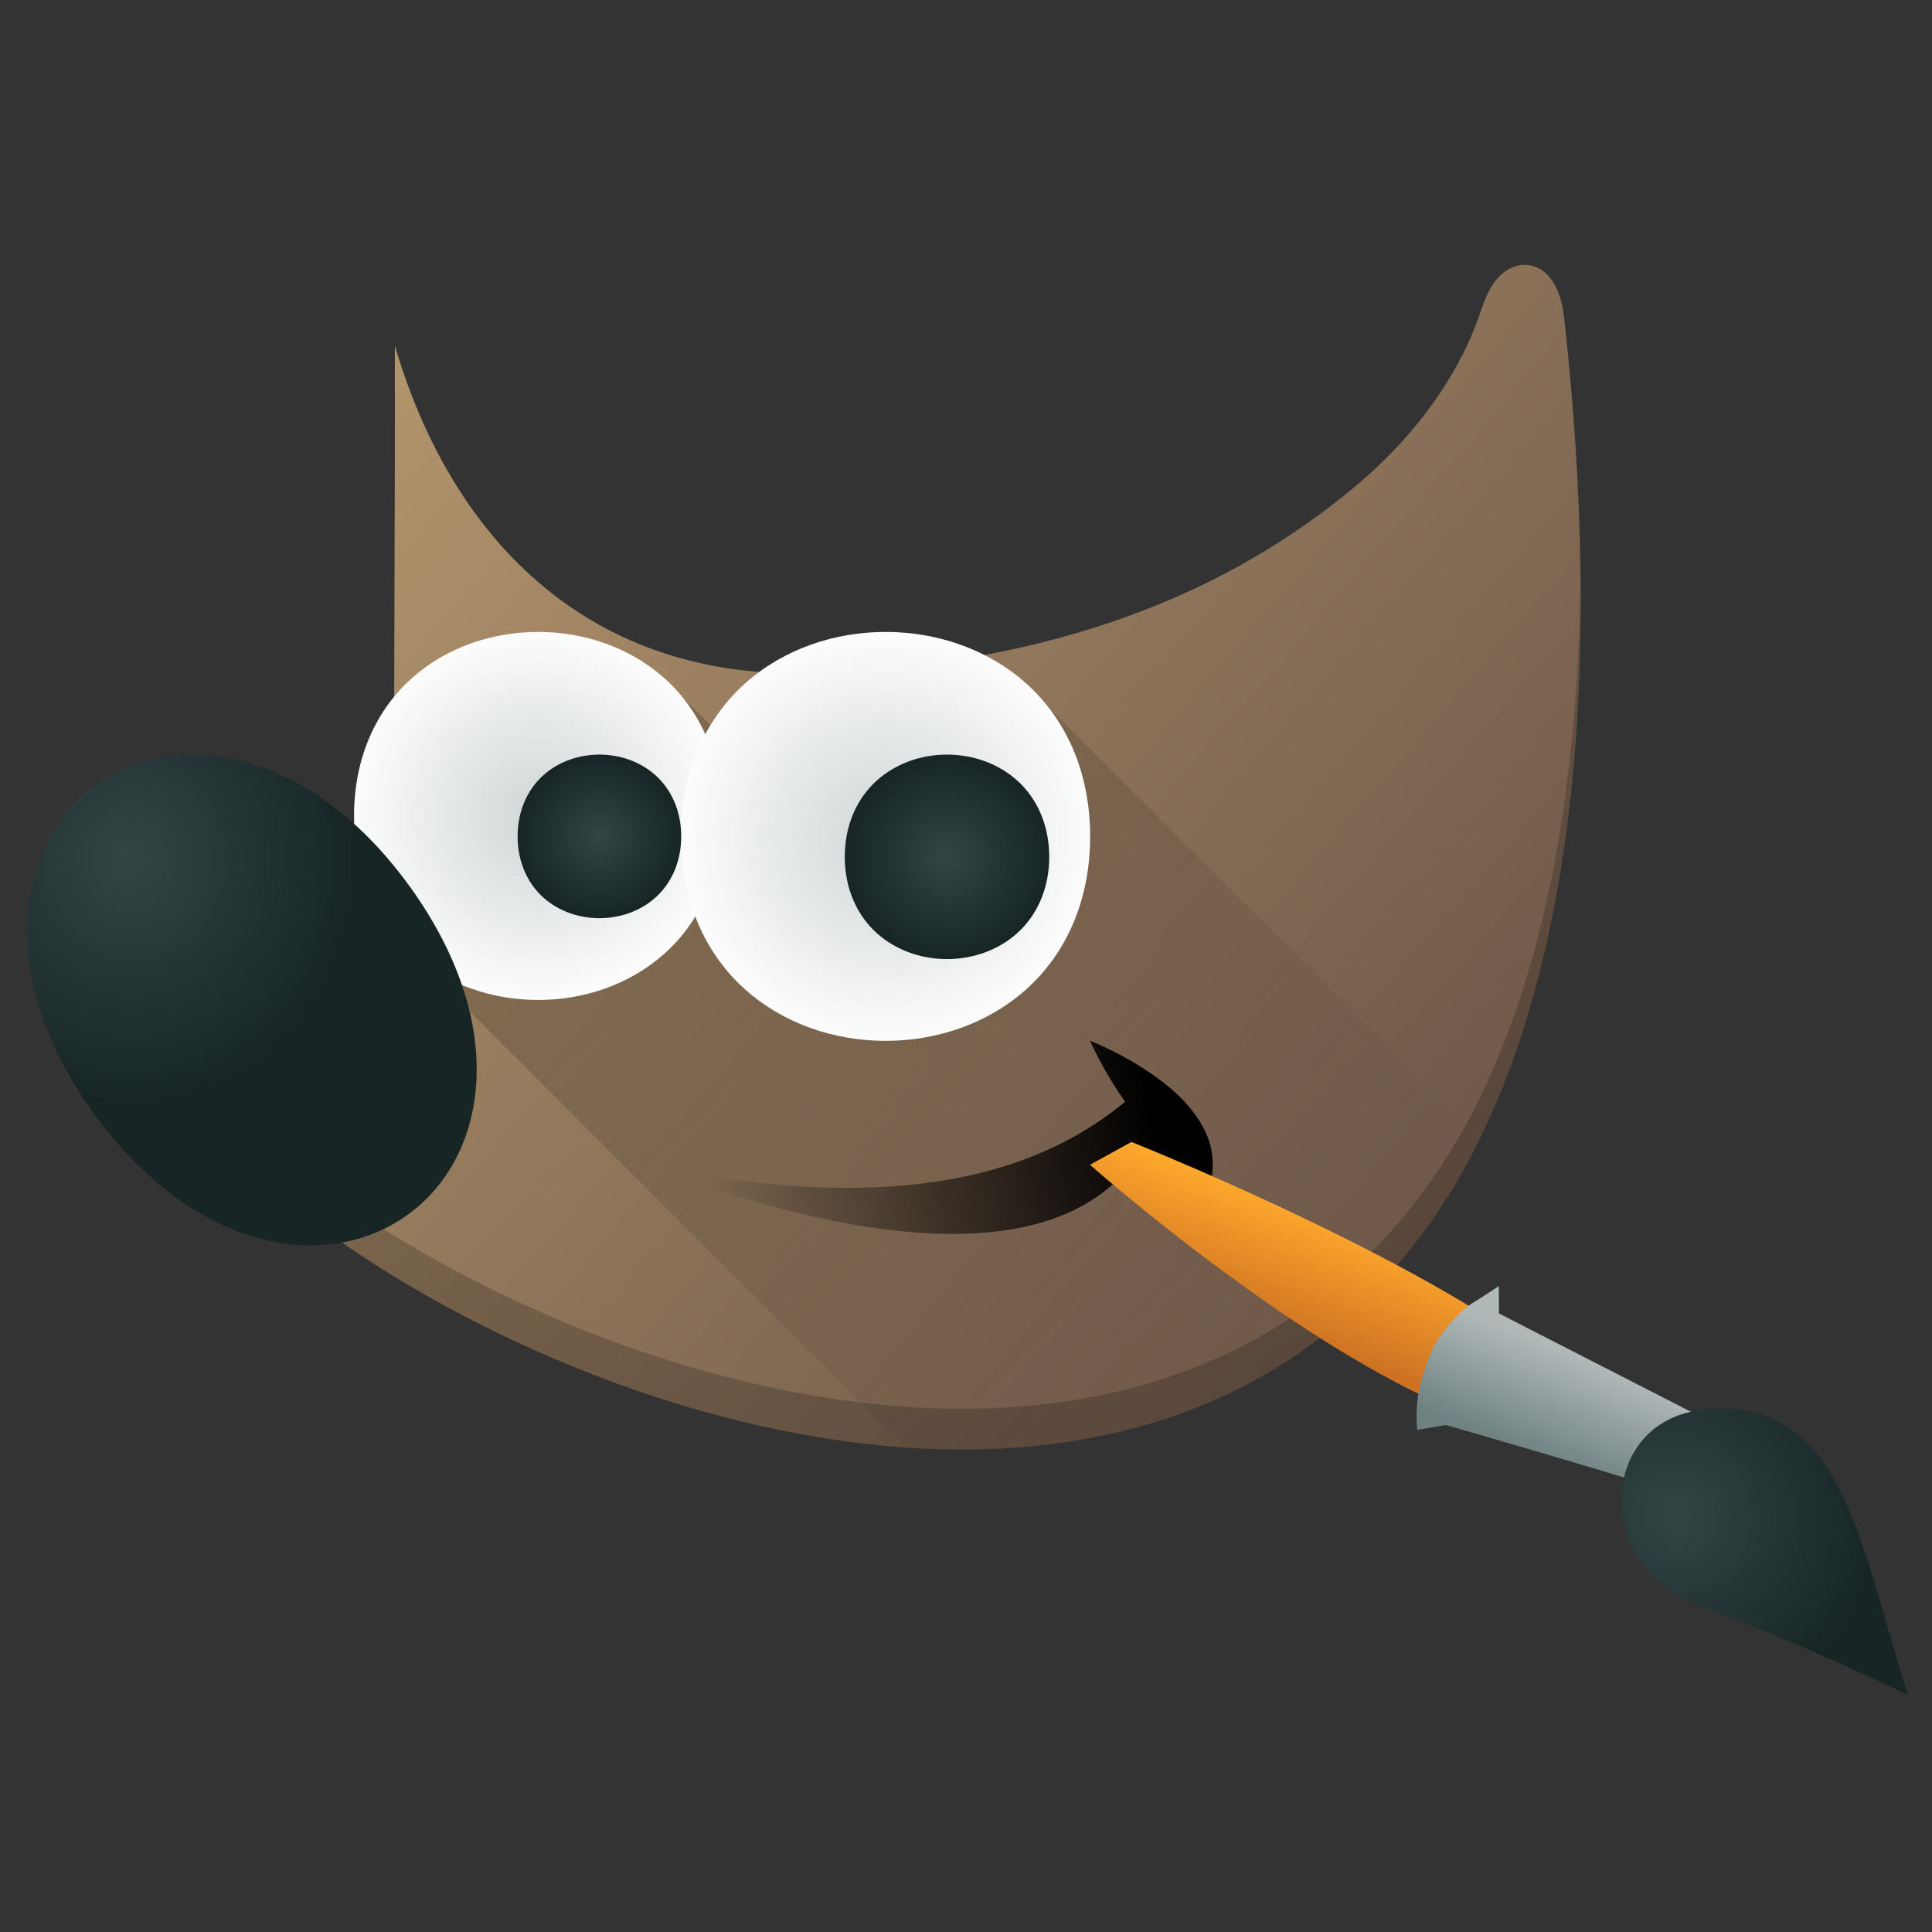 <?xml version="1.0" encoding="UTF-8" standalone="no"?>
<svg
   height="24"
   width="24"
   version="1.1"
   id="svg23"
   sodipodi:docname="gimp.svg"
   inkscape:version="1.3.2 (1:1.3.2+202311252150+091e20ef0f)"
   xmlns:inkscape="http://www.inkscape.org/namespaces/inkscape"
   xmlns:sodipodi="http://sodipodi.sourceforge.net/DTD/sodipodi-0.dtd"
   xmlns:xlink="http://www.w3.org/1999/xlink"
   xmlns="http://www.w3.org/2000/svg"
   xmlns:svg="http://www.w3.org/2000/svg">
  <rect width="100%" height="100%" fill="#333333" stroke="none"/>
  <defs
     id="defs23" />
  <sodipodi:namedview
     id="namedview23"
     pagecolor="#ffffff"
     bordercolor="#000000"
     borderopacity="0.25"
     inkscape:showpageshadow="2"
     inkscape:pageopacity="0.0"
     inkscape:pagecheckerboard="0"
     inkscape:deskcolor="#d1d1d1"
     inkscape:zoom="24.336258"
     inkscape:cx="9.9645556"
     inkscape:cy="14.505106"
     inkscape:window-width="1473"
     inkscape:window-height="1046"
     inkscape:window-x="95"
     inkscape:window-y="111"
     inkscape:window-maximized="0"
     inkscape:current-layer="svg23" />
  <linearGradient
     id="a">
    <stop
       offset="0"
       stop-color="#334545"
       id="stop1" />
    <stop
       offset="1"
       stop-color="#172525"
       id="stop2" />
  </linearGradient>
  <linearGradient
     id="b">
    <stop
       offset="0"
       stop-color="#cfd5d5"
       id="stop3" />
    <stop
       offset="1"
       stop-color="#fcfcfc"
       id="stop4" />
  </linearGradient>
  <linearGradient
     id="c">
    <stop
       offset="0"
       id="stop5" />
    <stop
       offset="1"
       stop-opacity="0"
       id="stop6" />
  </linearGradient>
  <radialGradient
     id="d"
     cx="15.415"
     cy="35.357"
     gradientTransform="matrix(-0.095,-0.31,0.316,-0.089,11.105,26.753)"
     gradientUnits="userSpaceOnUse"
     r="7.579"
     xlink:href="#a" />
  <linearGradient
     id="e"
     gradientTransform="matrix(-0.058,-0.198,0.198,-0.058,15.821,23.902)"
     gradientUnits="userSpaceOnUse"
     x1="37.018"
     x2="30.865"
     y1="19.24"
     y2="14.64">
    <stop
       offset="0"
       stop-color="#ffa92d"
       id="stop7" />
    <stop
       offset="1"
       stop-color="#cd7223"
       id="stop8" />
  </linearGradient>
  <linearGradient
     id="f"
     gradientTransform="matrix(0.495,0,0,0.528,-1.729,-1.232)"
     gradientUnits="userSpaceOnUse"
     x1="32.35"
     x2="21.213"
     xlink:href="#c"
     y1="28.083"
     y2="30.293" />
  <linearGradient
     id="g"
     gradientUnits="userSpaceOnUse"
     x1="34.712"
     x2="5"
     y1="33.585"
     y2="8"
     gradientTransform="matrix(0.508,0,0,0.508,-0.174,-0.278)">
    <stop
       offset="0"
       stop-color="#6c5548"
       id="stop9" />
    <stop
       offset="1"
       stop-color="#bb9d71"
       id="stop10" />
  </linearGradient>
  <radialGradient
     id="h"
     cx="22"
     cy="21"
     gradientUnits="userSpaceOnUse"
     r="5"
     xlink:href="#b" />
  <radialGradient
     id="i"
     cx="13.5"
     cy="20.5"
     gradientUnits="userSpaceOnUse"
     r="4.5"
     xlink:href="#b" />
  <radialGradient
     id="j"
     cx="3.496"
     cy="22.823"
     gradientTransform="matrix(1,0,0,1.091,1e-6,-3.364)"
     gradientUnits="userSpaceOnUse"
     r="5.5"
     xlink:href="#a" />
  <linearGradient
     id="k"
     gradientUnits="userSpaceOnUse"
     x1="15.263"
     x2="31"
     xlink:href="#c"
     y1="17.832"
     y2="34"
     gradientTransform="matrix(0.508,0,0,0.508,-0.174,-0.278)" />
  <radialGradient
     id="l"
     cx="23.5"
     cy="21.5"
     gradientUnits="userSpaceOnUse"
     r="2.5"
     xlink:href="#a" />
  <radialGradient
     id="m"
     cx="15"
     cy="21"
     gradientUnits="userSpaceOnUse"
     r="2"
     xlink:href="#a" />
  <linearGradient
     id="n"
     gradientUnits="userSpaceOnUse"
     x1="37.34"
     x2="38.347"
     y1="35.924"
     y2="33.509"
     gradientTransform="matrix(0.508,0,0,0.508,-0.174,-0.278)">
    <stop
       offset="0"
       stop-color="#6f8181"
       id="stop11" />
    <stop
       offset="1"
       stop-color="#b0b8b8"
       id="stop12" />
  </linearGradient>
  <path
     d="m 18.994,3.294 c -0.16,-0.024 -0.303,0.063 -0.39,0.162 -0.086,0.099 -0.146,0.222 -0.198,0.377 -0.09,0.268 -0.421,1.263 -1.615,2.246 -1.194,0.983 -3.253,2.198 -6.823,2.286 -2.712,0.031 -4.372,-1.714 -5.063,-4.072 v 1.394 l -0.011,3.917 0.022,0.052 c 0,0 0.194,0.417 -0.011,0.979 -0.205,0.562 -1.016,1.294 -2.826,1.818 l -0.221,0.063 0.042,0.225 c 0.1,0.545 0.501,1.104 1.092,1.677 0.591,0.572 1.382,1.151 2.304,1.675 1.843,1.047 4.203,1.874 6.496,1.913 2.293,0.039 4.537,-0.736 6.021,-2.881 1.485,-2.145 2.209,-5.867 1.615,-11.199 l -0.001,-0.002 v -0.002 c -0.019,-0.146 -0.052,-0.271 -0.112,-0.381 -0.06,-0.11 -0.161,-0.223 -0.32,-0.247 z"
     fill="url(#g)"
     fill-rule="evenodd"
     id="path12"
     style="fill:url(#g);stroke-width:0.508" />
  <path
     d="m 8.174,8.356 -3.274,3.274 6.345,6.345 c 0.182,0.013 0.364,0.029 0.546,0.032 2.293,0.039 4.537,-0.736 6.022,-2.881 0.205,-0.296 0.394,-0.626 0.568,-0.982 l -5.686,-5.686 -2.21,2.209 z"
     fill="url(#k)"
     opacity="0.2"
     id="path13"
     style="fill:url(#k);stroke-width:0.508" />
  <path
     d="m 7.953,14.453 c 3.333,0.711 5.031,0.052 6.024,-0.767 -0.262,-0.362 -0.437,-0.758 -0.437,-0.758 0,0 0.891,0.345 1.301,0.91 0.409,0.563 0.152,0.91 0.045,1.63 -0.238,-0.633 -0.683,-0.87 -0.743,-1.121 -0.893,1.318 -3.119,1.263 -6.19,0.106 z"
     fill="url(#f)"
     fill-rule="evenodd"
     id="path14"
     style="fill:url(#f);stroke-width:0.508" />
  <path
     d="m 19.631,7.262 c -0.042,3.321 -0.721,5.771 -1.818,7.356 -1.485,2.145 -3.729,2.92 -6.022,2.881 C 9.498,17.46 7.138,16.633 5.295,15.586 4.374,15.063 3.583,14.484 2.992,13.911 2.491,13.427 2.13,12.951 1.969,12.486 l -0.111,0.032 0.042,0.225 c 0.1,0.545 0.501,1.104 1.092,1.677 0.591,0.572 1.382,1.151 2.304,1.675 1.843,1.047 4.203,1.874 6.496,1.913 2.293,0.039 4.537,-0.736 6.022,-2.881 1.152,-1.665 1.843,-4.284 1.818,-7.864 z m -14.736,1.838 -9.91e-4,0.505 0.022,0.052 c 0,0 0.033,0.086 0.058,0.212 0.077,-0.426 -0.058,-0.72 -0.058,-0.72 l -0.021,-0.049 z"
     fill-rule="evenodd"
     opacity="0.2"
     id="path15"
     style="stroke-width:0.508" />
  <path
     d="m 18.603,17.703 0.471,-0.937 C 17.323,15.485 14.055,14.186 14.055,14.186 l -0.515,0.283 c 0,0 2.967,2.632 5.063,3.234 z"
     fill="url(#e)"
     id="path16"
     style="fill:url(#e);stroke-width:0.508" />
  <path
     d="m 18.619,15.976 -0.245,0.161 c -0.227,0.124 -0.412,0.336 -0.561,0.58 -0.171,0.402 -0.239,0.653 -0.209,1.046 l 0.356,-0.061 c 0,0 1.856,0.533 2.735,0.813 l 0.103,-0.198 0.362,-0.7 -2.54,-1.301 z"
     fill="url(#n)"
     id="path17"
     style="fill:url(#n);stroke-width:0.508" />
  <path
     d="m 23.698,21.055 c -0.633,-2.058 -0.858,-3.692 -2.513,-3.546 -1.334,0.117 -1.427,1.947 -0.049,2.451 1.328,0.486 2.562,1.095 2.562,1.095 z"
     fill="url(#d)"
     id="path18"
     style="fill:url(#d);stroke-width:0.508" />
  <g
     fill-rule="evenodd"
     id="g23"
     transform="matrix(0.508,0,0,0.508,-0.174,-0.278)">
    <path
       d="m 13.5,16 c -1.111,0 -2.229,0.368 -3.081,1.126 C 9.566,17.884 9,19.041 9,20.5 9,21.959 9.566,23.116 10.419,23.874 11.271,24.632 12.389,25 13.5,25 14.611,25 15.731,24.632 16.583,23.874 17.436,23.116 18,21.959 18,20.5 18,19.041 17.436,17.884 16.583,17.126 15.731,16.368 14.611,16 13.5,16 Z"
       fill="url(#i)"
       id="path19"
       style="fill:url(#i)" />
    <path
       d="m 5.101,19 c -0.244,-0.002 -0.483,0.015 -0.716,0.052 -0.62,0.098 -1.195,0.333 -1.69,0.689 -1.981,1.425 -2.502,4.654 -0.056,8.036 2.447,3.382 5.684,3.906 7.664,2.482 1.981,-1.425 2.504,-4.654 0.058,-8.036 C 8.756,20.003 6.809,19.015 5.101,19 Z"
       fill="url(#j)"
       id="path20"
       style="fill:url(#j)" />
    <path
       d="m 21.999,16 c -1.237,0 -2.48,0.409 -3.427,1.25 -0.946,0.841 -1.573,2.123 -1.573,3.751 0,1.627 0.626,2.908 1.573,3.749 C 19.519,25.591 20.762,26 21.999,26 c 1.237,0 2.48,-0.409 3.427,-1.25 0.946,-0.841 1.574,-2.122 1.574,-3.749 0,-1.627 -0.628,-2.909 -1.574,-3.751 C 24.479,16.409 23.236,16 21.999,16 Z"
       fill="url(#h)"
       id="path21"
       style="fill:url(#h)" />
    <path
       d="m 23.5,19 c -0.613,0 -1.232,0.203 -1.709,0.627 C 21.314,20.051 21,20.704 21,21.5 c 0,0.796 0.314,1.449 0.791,1.873 C 22.268,23.797 22.887,24 23.5,24 24.113,24 24.732,23.797 25.209,23.373 25.686,22.949 26,22.296 26,21.5 26,20.704 25.686,20.051 25.209,19.627 24.732,19.203 24.113,19 23.5,19 Z"
       fill="url(#l)"
       id="path22"
       style="fill:url(#l)" />
    <path
       d="m 15,19 c -0.49,0 -0.986,0.162 -1.367,0.501 C 13.251,19.841 13,20.363 13,21 c 0,0.637 0.251,1.159 0.633,1.499 C 14.014,22.838 14.51,23 15,23 15.49,23 15.986,22.838 16.367,22.499 16.749,22.159 17,21.637 17,21 17,20.363 16.749,19.841 16.367,19.501 15.986,19.162 15.49,19 15,19 Z"
       fill="url(#m)"
       id="path23"
       style="fill:url(#m)" />
  </g>
</svg>
